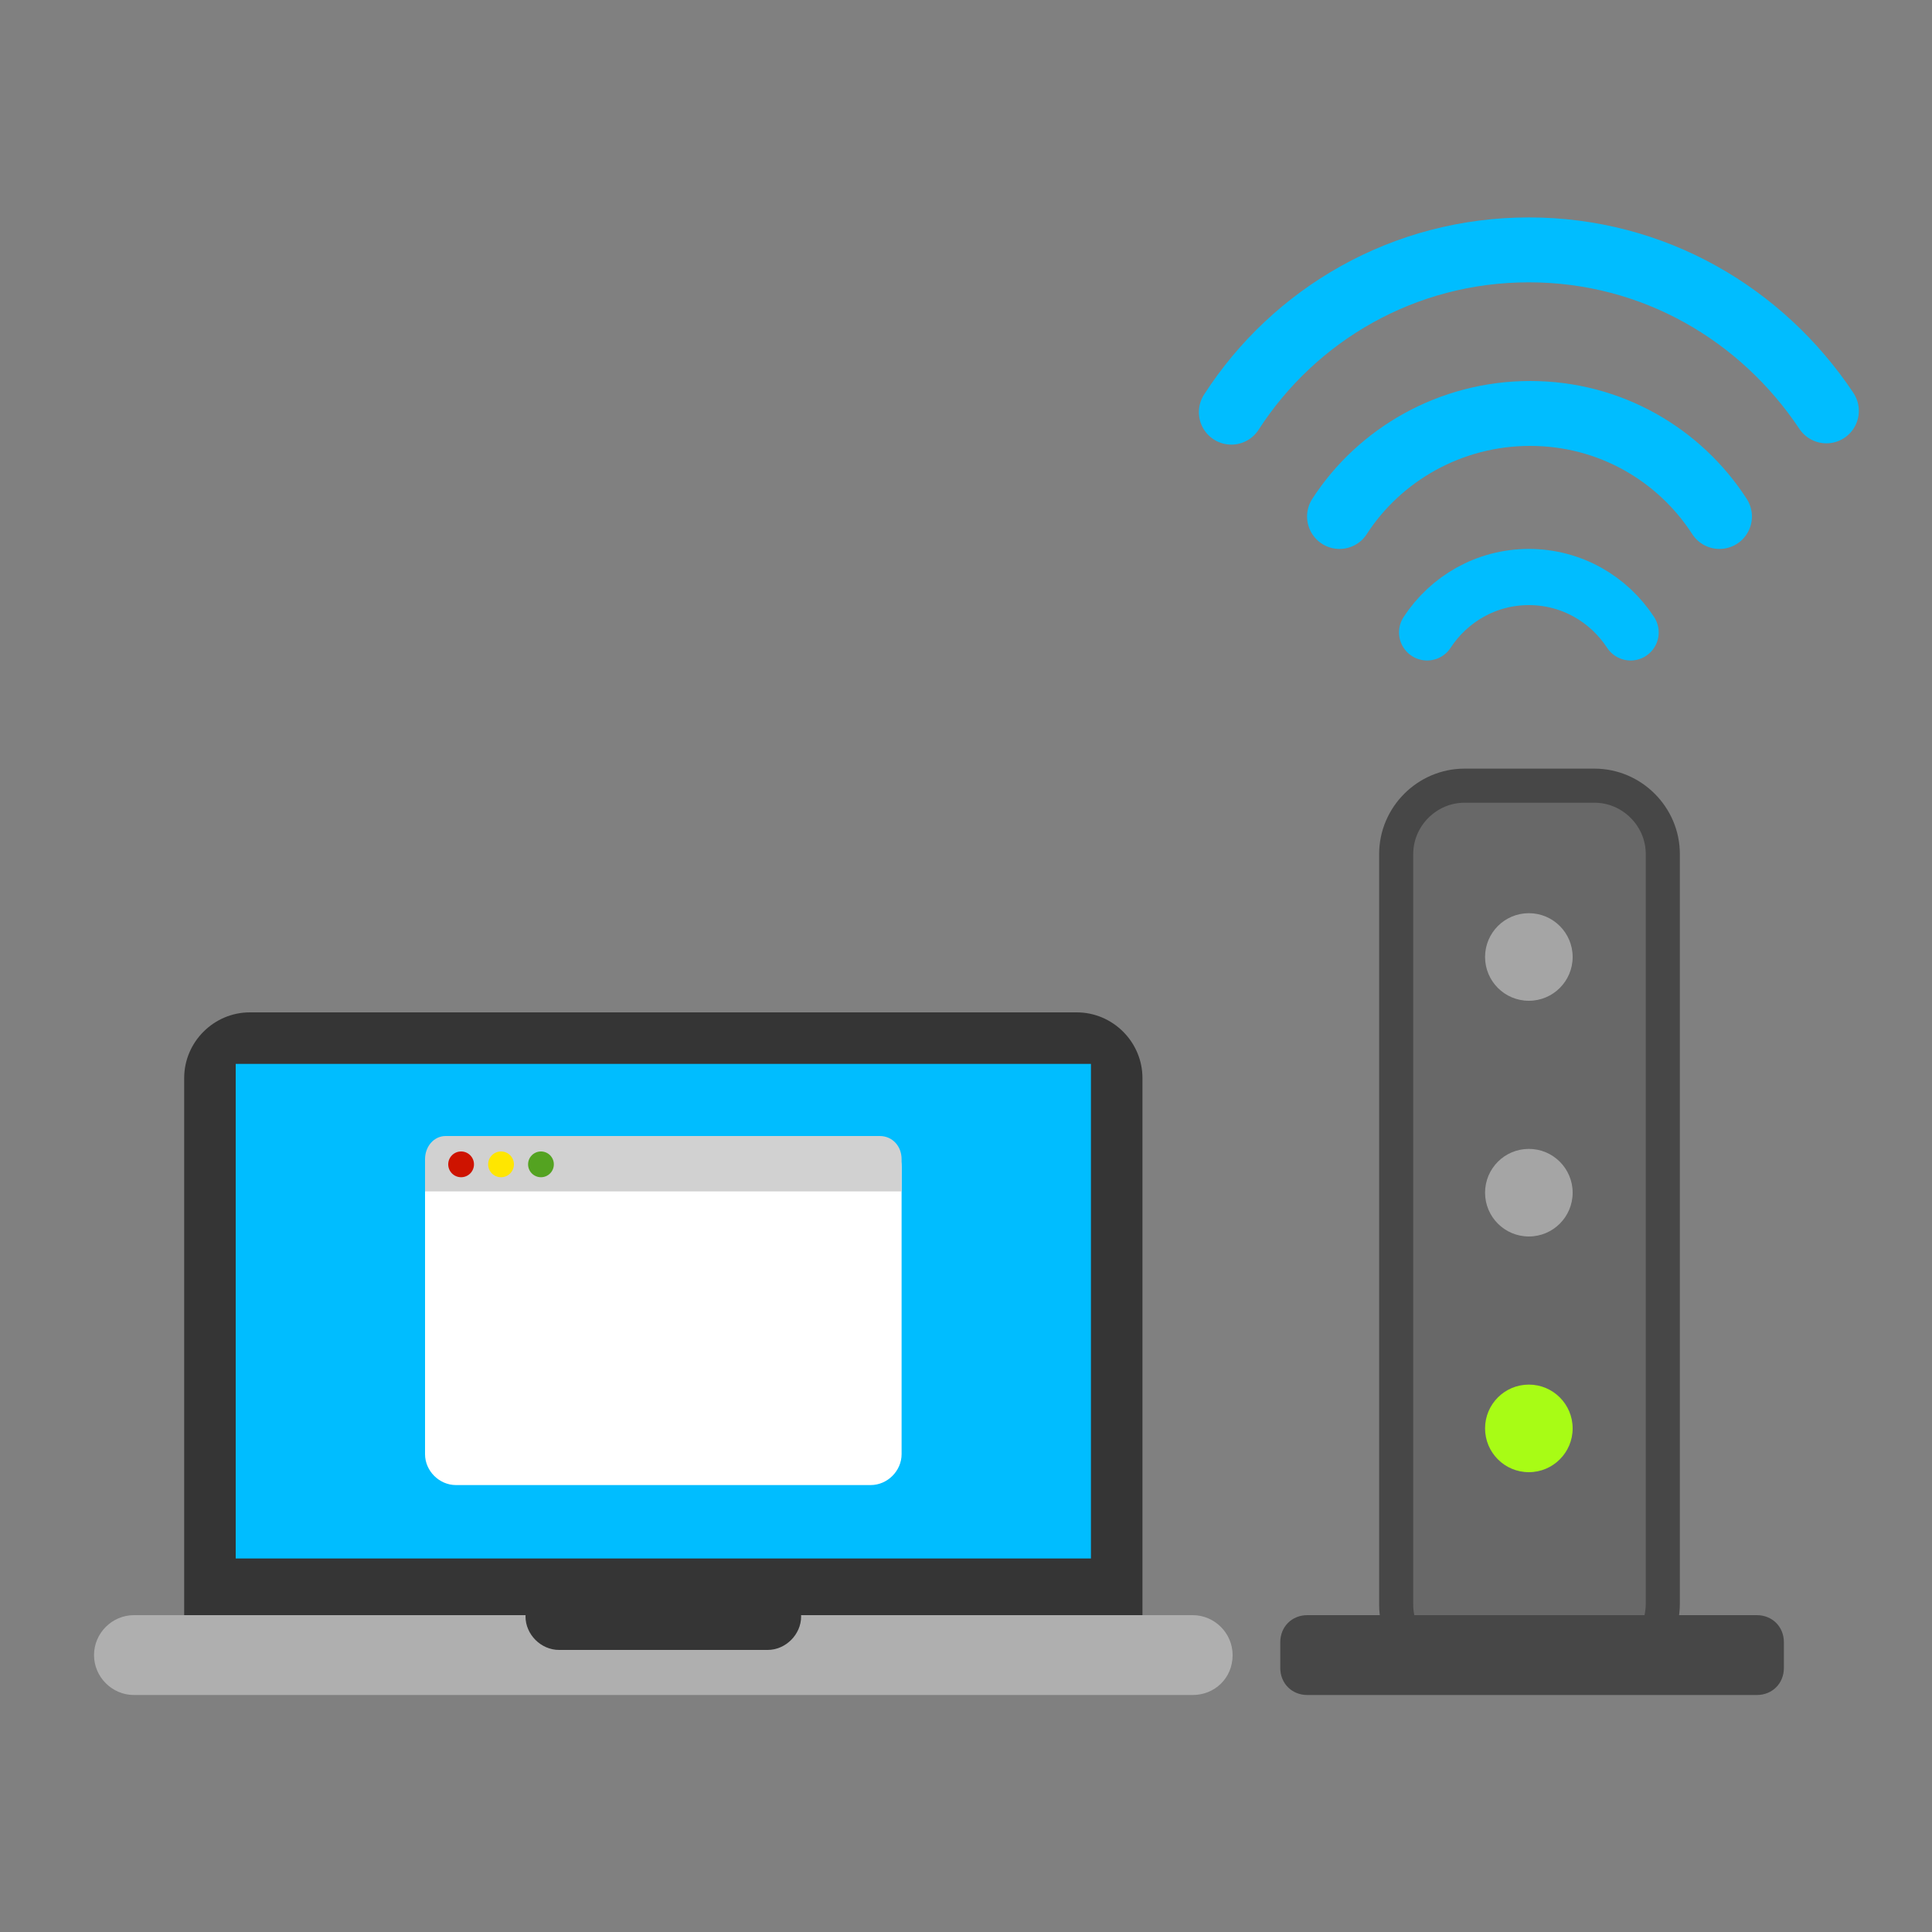 <?xml version="1.0" encoding="utf-8"?><!DOCTYPE svg PUBLIC "-//W3C//DTD SVG 1.1//EN" "http://www.w3.org/Graphics/SVG/1.1/DTD/svg11.dtd"><svg version="1.1" id="Layer_1" xmlns="http://www.w3.org/2000/svg" xmlns:xlink="http://www.w3.org/1999/xlink" x="0px" y="0px" width="150px" height="150px" viewBox="0 0 150 150" enable-background="new 0 0 150 150" xml:space="preserve"><rect x="0" y="0" width="150" height="150" fill="#808080" stroke="none"/><path fill="#353535" d="M83.6,131.2H19.4c-2.8,0-5.1-2.3-5.1-5.1V83.7c0-2.8,2.3-5.1,5.1-5.1h64.2c2.8,0,5.1,2.3,5.1,5.1v42.4	C88.7,128.9,86.4,131.2,83.6,131.2z"/><path fill="#AFAFAF" d="M92.6,131.6H10.4c-1.7,0-3.1-1.4-3.1-3.1l0,0c0-1.7,1.4-3.1,3.1-3.1h82.2c1.7,0,3.1,1.4,3.1,3.1l0,0	C95.7,130.3,94.3,131.6,92.6,131.6z"/><rect x="18.3" y="82.6" fill="#00BDFF" width="66.4" height="38.4"/><path fill="#FFFFFF" d="M67.6,115.3H35.4c-1.3,0-2.4-1.1-2.4-2.4V90.6c0-1.3,1.1-2.4,2.4-2.4h32.2c1.3,0,2.4,1.1,2.4,2.4v22.3	C70,114.2,68.9,115.3,67.6,115.3z"/><path fill="#D1D1D1" d="M68.3,88.2H34.6C33.7,88.2,33,89,33,90v2.5h37V90C70,89,69.3,88.2,68.3,88.2z"/><circle fill="#CE1300" cx="35.8" cy="90.4" r="1"/><circle fill="#FFE600" cx="38.9" cy="90.4" r="1"/><circle fill="#54A321" cx="42" cy="90.4" r="1"/><path fill="#353535" d="M59.6,128.1H43.4c-1.4,0-2.6-1.2-2.6-2.6l0,0c0-1.4,1.2-2.6,2.6-2.6h16.2c1.4,0,2.6,1.2,2.6,2.6l0,0	C62.2,126.9,61,128.1,59.6,128.1z"/><path fill="#686868" stroke="#474747" stroke-width="2.647" stroke-miterlimit="10" d="M123.8,129.9h-10.1c-2.9,0-5.3-2.4-5.3-5.3	V66.3c0-2.9,2.4-5.3,5.3-5.3h10.1c2.9,0,5.3,2.4,5.3,5.3v58.2C129.1,127.5,126.7,129.9,123.8,129.9z"/><path fill="#474747" d="M136.4,131.6h-34.9c-1.2,0-2.1-0.9-2.1-2.1v-2c0-1.2,0.9-2.1,2.1-2.1h34.9c1.2,0,2.1,0.9,2.1,2.1v2	C138.5,130.7,137.6,131.6,136.4,131.6z"/><circle fill="#A5A5A5" cx="118.7" cy="74.3" r="3.4"/><circle fill="#A5A5A5" cx="118.7" cy="92.6" r="3.4"/><circle fill="#A8FC15" cx="118.7" cy="110.9" r="3.4"/><path fill="none" stroke="#00BDFF" stroke-width="5.038" stroke-linecap="round" stroke-miterlimit="10" d="M95.6,32	c4.9-7.6,13.4-12.6,23.1-12.6c9.7,0,18.1,5,23.1,12.5"/><path fill="none" stroke="#00BDFF" stroke-width="5.038" stroke-linecap="round" stroke-miterlimit="10" d="M104,40.1	c3.1-4.8,8.6-8,14.8-8c6.2,0,11.6,3.2,14.7,8"/><path fill="none" stroke="#00BDFF" stroke-width="4.361" stroke-linecap="round" stroke-miterlimit="10" d="M110.8,49.1	c1.7-2.6,4.6-4.3,7.9-4.3c3.3,0,6.2,1.7,7.9,4.3"/></svg>